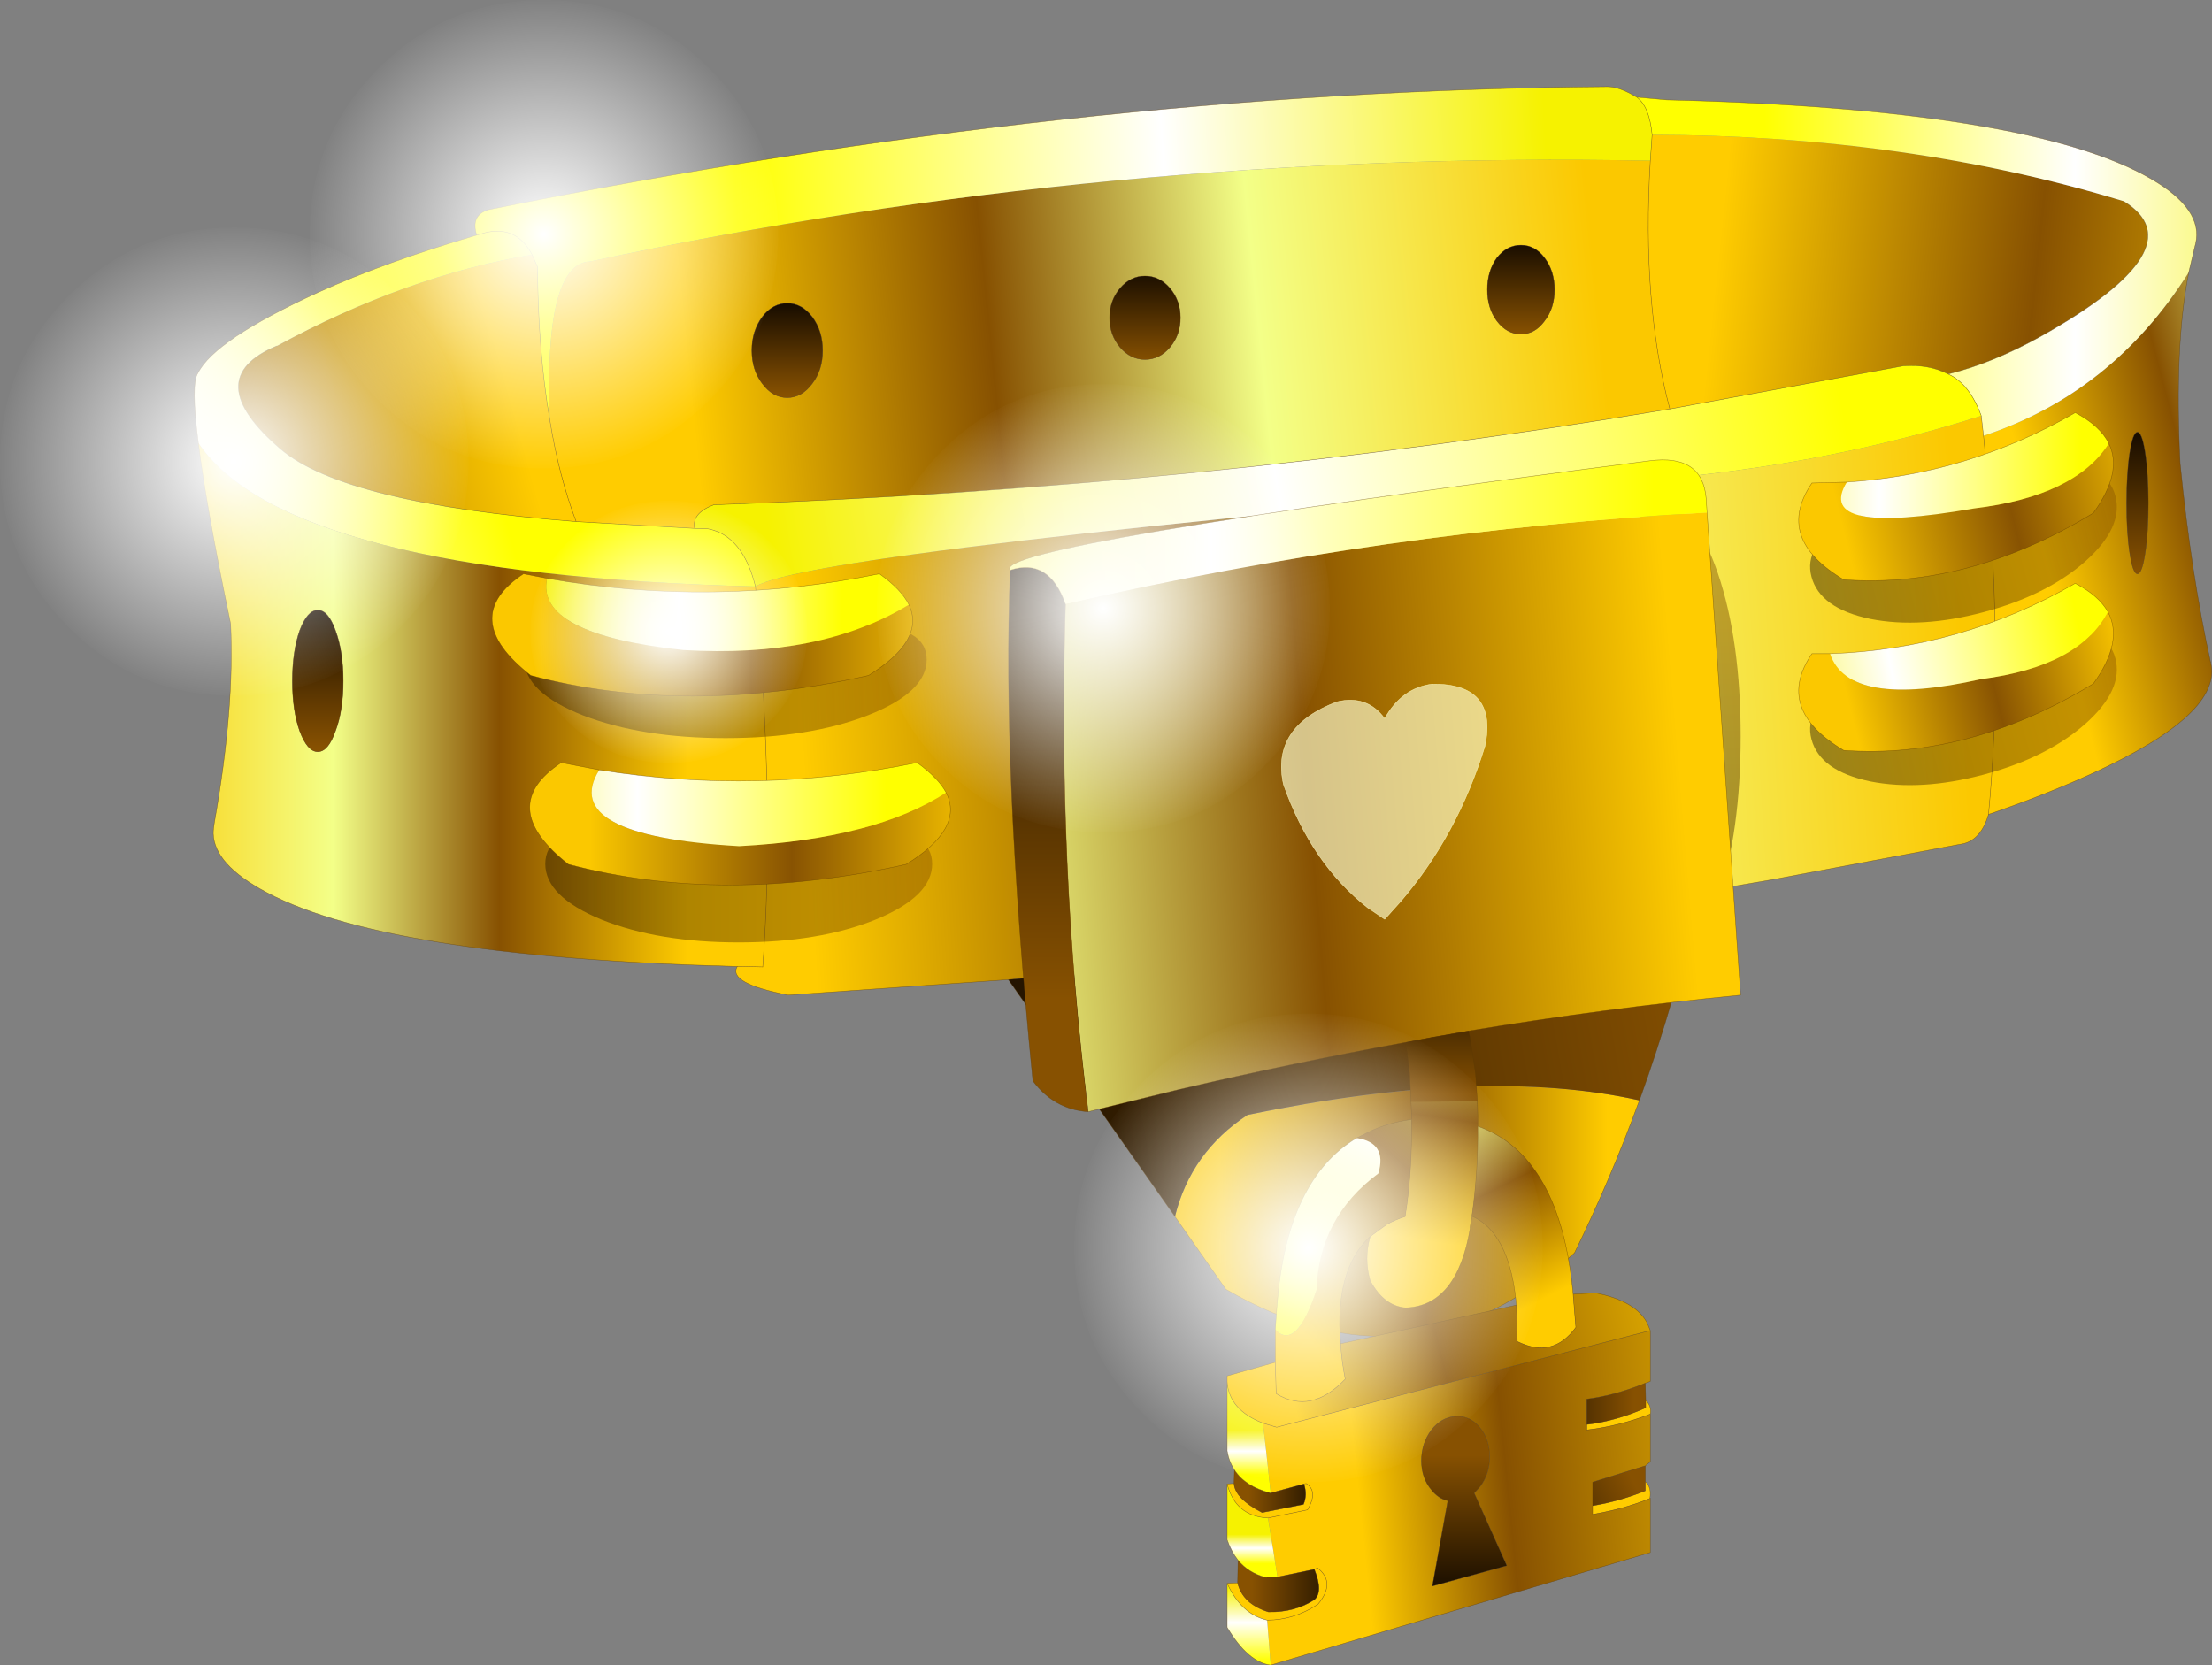 <svg viewBox="0 0 243.61 183.42" xmlns="http://www.w3.org/2000/svg" xmlns:xlink="http://www.w3.org/1999/xlink"><rect x="0" y="0" width="243.61" height="183.42" fill="#808080" stroke="none"/><g transform="translate(-179 -102.8)"><use transform="translate(200.4 112.35)" width="222.2" height="137.65" xlink:href="#a"/><use transform="matrix(0 -.988 1 0 356.6 209.29)" width="51.4" height="14.1" xlink:href="#b"/><use transform="matrix(.651 -.174 .259 .966 377.09 161.07)" width="51.4" height="14.1" xlink:href="#b"/><use transform="matrix(.829 0 0 1 239.05 192.5)" width="51.4" height="14.1" xlink:href="#b"/><use transform="matrix(.862 0 0 1 236.75 170)" width="51.4" height="14.1" xlink:href="#b"/><use transform="translate(233.2 148.25)" width="178.55" height="52" xlink:href="#c"/><use transform="matrix(.651 -.174 .259 .966 377.09 178.97)" width="51.4" height="14.1" xlink:href="#b"/><use transform="translate(290.05 153.45)" width="121.7" height="132.75" xlink:href="#d"/><use transform="matrix(.967 0 0 .957 275.56 145.11)" width="51.6" height="51.6" xlink:href="#e"/><use transform="translate(213.1 102.8)" width="51.6" height="51.6" xlink:href="#e"/><use transform="translate(297.3 214.45)" width="51.6" height="51.6" xlink:href="#e"/><use transform="translate(179 127.85)" width="51.6" height="51.6" xlink:href="#e"/><use transform="matrix(.591 0 0 .56 237.4 157.95)" width="51.6" height="51.6" xlink:href="#e"/><use transform="translate(320.1 178.15)" width="22.7" height="25.9" xlink:href="#f"/></g><defs><linearGradient id="g" x1="-819.2" x2="819.2" gradientTransform="matrix(.043 .005 -.002 .019 403.25 136.85)" gradientUnits="userSpaceOnUse"><stop stop-color="#fc0" offset="0"/><stop stop-color="#875101" offset=".494"/><stop stop-color="#fbc800" offset="1"/></linearGradient><linearGradient id="h" x1="-819.2" x2="819.2" gradientTransform="matrix(-.044 .012 -.005 -.018 199.1 156.25)" gradientUnits="userSpaceOnUse"><stop stop-color="#fc0" offset="0"/><stop stop-color="#875101" offset=".494"/><stop stop-color="#fbc800" offset="1"/></linearGradient><linearGradient id="i" x1="-819.2" x2="819.2" gradientTransform="matrix(.061 -.006 .002 .02 304.85 139.3)" gradientUnits="userSpaceOnUse"><stop stop-color="#fc0" offset="0"/><stop stop-color="#875101" offset=".333"/><stop stop-color="#f3ff88" offset=".627"/><stop stop-color="#fbc800" offset="1"/></linearGradient><linearGradient id="j" x1="-819.2" x2="819.2" gradientTransform="matrix(.078 -.006 .002 .033 331.25 180.6)" gradientUnits="userSpaceOnUse"><stop stop-color="#fc0" offset="0"/><stop stop-color="#875101" offset=".333"/><stop stop-color="#f3ff88" offset=".627"/><stop stop-color="#fbc800" offset="1"/></linearGradient><linearGradient id="k" x1="-819.2" x2="819.2" gradientTransform="matrix(.031 -.008 .008 .031 429.45 157.3)" gradientUnits="userSpaceOnUse"><stop stop-color="#fc0" offset="0"/><stop stop-color="#875101" offset=".333"/><stop stop-color="#f3ff88" offset=".627"/><stop stop-color="#fbc800" offset="1"/></linearGradient><linearGradient id="l" x1="-819.2" x2="819.2" gradientTransform="matrix(-.038 0 0 -.035 223.6 180.45)" gradientUnits="userSpaceOnUse"><stop stop-color="#fc0" offset="0"/><stop stop-color="#875101" offset=".333"/><stop stop-color="#f3ff88" offset=".627"/><stop stop-color="#fbc800" offset="1"/></linearGradient><linearGradient id="m" x1="-819.2" x2="819.2" gradientTransform="matrix(0 -.006 .005 0 265.7 141.4)" gradientUnits="userSpaceOnUse"><stop stop-color="#875101" offset="0"/><stop stop-color="#1a0e00" offset="1"/></linearGradient><linearGradient id="n" x1="-819.2" x2="819.2" gradientTransform="matrix(0 -.006 .005 0 305.1 137.8)" gradientUnits="userSpaceOnUse"><stop stop-color="#875101" offset="0"/><stop stop-color="#1a0e00" offset="1"/></linearGradient><linearGradient id="o" x1="-819.2" x2="819.2" gradientTransform="matrix(0 -.006 .004 0 346.5 134.7)" gradientUnits="userSpaceOnUse"><stop stop-color="#875101" offset="0"/><stop stop-color="#1a0e00" offset="1"/></linearGradient><linearGradient id="p" x1="-819.2" x2="819.2" gradientTransform="matrix(0 -.009 .003 0 214 177.8)" gradientUnits="userSpaceOnUse"><stop stop-color="#875101" offset="0"/><stop stop-color="#1a0e00" offset="1"/></linearGradient><linearGradient id="q" x1="-819.2" x2="819.2" gradientTransform="matrix(0 -.009 .002 0 414.4 158.2)" gradientUnits="userSpaceOnUse"><stop stop-color="#875101" offset="0"/><stop stop-color="#1a0e00" offset="1"/></linearGradient><linearGradient id="r" x1="-819.2" x2="819.2" gradientTransform="matrix(.055 -.005 .001 .017 305.65 129.25)" gradientUnits="userSpaceOnUse"><stop stop-color="#ff0" offset="0"/><stop stop-color="#fff" offset=".522"/><stop stop-color="#f6f200" offset=".988"/></linearGradient><linearGradient id="s" x1="-819.2" x2="819.2" gradientTransform="matrix(-.037 .01 -.007 -.027 202.3 159.95)" gradientUnits="userSpaceOnUse"><stop stop-color="#ff0" offset="0"/><stop stop-color="#fff" offset=".522"/><stop stop-color="#f6f200" offset=".988"/></linearGradient><linearGradient id="t" x1="-819.2" x2="819.2" gradientTransform="matrix(.04 0 0 .023 406.1 132.15)" gradientUnits="userSpaceOnUse"><stop stop-color="#ff0" offset="0"/><stop stop-color="#fff" offset=".522"/><stop stop-color="#f6f200" offset=".988"/></linearGradient><linearGradient id="u" x1="-819.2" x2="819.2" gradientTransform="matrix(-.073 .009 -.001 -.006 322.2 155.55)" gradientUnits="userSpaceOnUse"><stop stop-color="#ff0" offset="0"/><stop stop-color="#fff" offset=".522"/><stop stop-color="#f6f200" offset=".988"/></linearGradient><linearGradient id="v" x1="-819.2" x2="819.2" gradientTransform="matrix(-.026 0 0 -.017 334.7 236.25)" gradientUnits="userSpaceOnUse"><stop stop-color="#fc0" offset="0"/><stop stop-color="#875101" offset=".471"/><stop stop-color="#fbc800" offset="1"/></linearGradient><linearGradient id="w" x1="-819.2" x2="819.2" gradientTransform="matrix(.046 -.008 .003 .017 330.2 218.5)" gradientUnits="userSpaceOnUse"><stop stop-color="#241400" offset="0"/><stop stop-color="#875101" offset="1"/></linearGradient><linearGradient id="y" x1="-819.2" x2="819.2" gradientTransform="matrix(.031 0 0 -.011 0 -1.6)" gradientUnits="userSpaceOnUse"><stop stop-color="#241400" stop-opacity=".439" offset="0"/><stop stop-color="#875101" stop-opacity=".439" offset="1"/></linearGradient><linearGradient id="z" x1="-819.2" x2="819.2" gradientTransform="matrix(.027 0 0 .008 260.75 172.7)" gradientUnits="userSpaceOnUse"><stop stop-color="#fbc800" offset="0"/><stop stop-color="#885302" offset=".522"/><stop stop-color="#f4c000" offset=".988"/></linearGradient><linearGradient id="A" x1="-819.2" x2="819.2" gradientTransform="matrix(-.021 0 0 -.005 254.55 170.25)" gradientUnits="userSpaceOnUse"><stop stop-color="#ff0" offset="0"/><stop stop-color="#fff" offset=".522"/><stop stop-color="#f6f200" offset=".988"/></linearGradient><linearGradient id="B" x1="-819.2" x2="819.2" gradientTransform="matrix(.026 0 0 .008 265.25 193.5)" gradientUnits="userSpaceOnUse"><stop stop-color="#fbc800" offset="0"/><stop stop-color="#885302" offset=".522"/><stop stop-color="#f4c000" offset=".988"/></linearGradient><linearGradient id="C" x1="-819.2" x2="819.2" gradientTransform="matrix(-.032 0 0 -.006 250.35 191.4)" gradientUnits="userSpaceOnUse"><stop stop-color="#ff0" offset="0"/><stop stop-color="#fff" offset=".522"/><stop stop-color="#f6f200" offset=".988"/></linearGradient><linearGradient id="D" x1="-819.2" x2="819.2" gradientTransform="matrix(.021 -.005 .002 .008 399.3 157.45)" gradientUnits="userSpaceOnUse"><stop stop-color="#fbc800" offset="0"/><stop stop-color="#885302" offset=".522"/><stop stop-color="#f4c000" offset=".988"/></linearGradient><linearGradient id="E" x1="-819.2" x2="819.2" gradientTransform="matrix(-.026 0 0 -.007 386.9 154.05)" gradientUnits="userSpaceOnUse"><stop stop-color="#ff0" offset="0"/><stop stop-color="#fff" offset=".522"/><stop stop-color="#f6f200" offset=".988"/></linearGradient><linearGradient id="F" x1="-819.2" x2="819.2" gradientTransform="matrix(.018 -.005 .002 .008 397.45 176.65)" gradientUnits="userSpaceOnUse"><stop stop-color="#fbc800" offset="0"/><stop stop-color="#885302" offset=".522"/><stop stop-color="#f4c000" offset=".988"/></linearGradient><linearGradient id="G" x1="-819.2" x2="819.2" gradientTransform="matrix(-.024 .006 -.001 -.005 388.15 176.3)" gradientUnits="userSpaceOnUse"><stop stop-color="#ff0" offset="0"/><stop stop-color="#fff" offset=".522"/><stop stop-color="#f6f200" offset=".988"/></linearGradient><linearGradient id="H" x1="-819.2" x2="819.2" gradientTransform="matrix(-.075 .007 -.003 -.036 302.75 194.95)" gradientUnits="userSpaceOnUse"><stop stop-color="#fc0" offset="0"/><stop stop-color="#875101" offset=".333"/><stop stop-color="#f3ff88" offset=".627"/><stop stop-color="#fbc800" offset="1"/></linearGradient><linearGradient id="I" x1="-819.2" x2="819.2" gradientTransform="matrix(.002 -.025 .007 .001 337.05 218.9)" gradientUnits="userSpaceOnUse"><stop stop-color="#fc0" offset="0"/><stop stop-color="#875101" offset=".333"/><stop stop-color="#f3ff88" offset=".627"/><stop stop-color="#fbc800" offset="1"/></linearGradient><linearGradient id="J" x1="-819.2" x2="819.2" gradientTransform="matrix(-.012 -.021 .006 -.003 339.8 228.35)" gradientUnits="userSpaceOnUse"><stop stop-color="#fc0" offset="0"/><stop stop-color="#875101" offset=".333"/><stop stop-color="#f3ff88" offset=".627"/><stop stop-color="#fbc800" offset="1"/></linearGradient><linearGradient id="K" x1="-819.2" x2="819.2" gradientTransform="matrix(.025 -.03 .007 .006 342.15 224.35)" gradientUnits="userSpaceOnUse"><stop stop-color="#fc0" offset="0"/><stop stop-color="#875101" offset=".333"/><stop stop-color="#f3ff88" offset=".627"/><stop stop-color="#fbc800" offset="1"/></linearGradient><linearGradient id="L" x1="-819.2" x2="819.2" gradientTransform="matrix(.03 -.002 .002 .02 353.3 266.7)" gradientUnits="userSpaceOnUse"><stop stop-color="#fc0" offset="0"/><stop stop-color="#875101" offset=".333"/><stop stop-color="#fbc800" offset="1"/></linearGradient><linearGradient id="M" x1="-819.2" x2="819.2" gradientTransform="matrix(.03 -.008 .001 .004 345.8 249.5)" gradientUnits="userSpaceOnUse"><stop stop-color="#fc0" offset="0"/><stop stop-color="#875101" offset=".333"/><stop stop-color="#fbc800" offset="1"/></linearGradient><linearGradient id="N" x1="-819.2" x2="819.2" gradientTransform="matrix(0 -.008 .005 0 337.75 216.65)" gradientUnits="userSpaceOnUse"><stop stop-color="#875101" offset="0"/><stop stop-color="#1a0e00" offset="1"/></linearGradient><linearGradient id="O" x1="-819.2" x2="819.2" gradientTransform="matrix(0 .009 -.006 0 340.25 270.45)" gradientUnits="userSpaceOnUse"><stop stop-color="#875101" offset="0"/><stop stop-color="#1a0e00" offset="1"/></linearGradient><linearGradient id="P" x1="-819.2" x2="819.2" gradientTransform="matrix(-.007 0 0 -.003 353.25 257.45)" gradientUnits="userSpaceOnUse"><stop stop-color="#875101" offset="0"/><stop stop-color="#1a0e00" offset="1"/></linearGradient><linearGradient id="Q" x1="-819.2" x2="819.2" gradientTransform="matrix(-.009 .002 -.001 -.002 351.7 268)" gradientUnits="userSpaceOnUse"><stop stop-color="#875101" offset="0"/><stop stop-color="#1a0e00" offset="1"/></linearGradient><linearGradient id="R" x1="-819.2" x2="819.2" gradientTransform="matrix(.005 0 0 .003 320.6 267.05)" gradientUnits="userSpaceOnUse"><stop stop-color="#875101" offset="0"/><stop stop-color="#1a0e00" offset="1"/></linearGradient><linearGradient id="S" x1="-819.2" x2="819.2" gradientTransform="matrix(.006 0 0 .004 321.8 277.5)" gradientUnits="userSpaceOnUse"><stop stop-color="#875101" offset="0"/><stop stop-color="#1a0e00" offset="1"/></linearGradient><linearGradient id="T" x1="-819.2" x2="819.2" gradientTransform="matrix(0 -.029 .005 0 294.45 189.05)" gradientUnits="userSpaceOnUse"><stop stop-color="#875101" offset="0"/><stop stop-color="#1a0e00" offset="1"/></linearGradient><linearGradient id="U" x1="-819.2" x2="819.2" gradientTransform="matrix(-.057 .003 -0 -.008 314.45 162.1)" gradientUnits="userSpaceOnUse"><stop stop-color="#ff0" offset="0"/><stop stop-color="#fff" offset=".522"/><stop stop-color="#f6f200" offset=".988"/></linearGradient><linearGradient id="V" x1="-819.2" x2="819.2" gradientTransform="matrix(.01 -.024 .004 .002 328.85 228.1)" gradientUnits="userSpaceOnUse"><stop stop-color="#ff0" offset="0"/><stop stop-color="#fff" offset=".522"/><stop stop-color="#f6f200" offset=".988"/></linearGradient><linearGradient id="W" x1="-819.2" x2="819.2" gradientTransform="matrix(0 -.003 .003 0 316.55 262.75)" gradientUnits="userSpaceOnUse"><stop stop-color="#ff0" offset="0"/><stop stop-color="#fff" offset=".522"/><stop stop-color="#f6f200" offset=".988"/></linearGradient><linearGradient id="X" x1="-819.2" x2="819.2" gradientTransform="matrix(0 -.002 .003 0 316.9 273.4)" gradientUnits="userSpaceOnUse"><stop stop-color="#ff0" offset="0"/><stop stop-color="#fff" offset=".522"/><stop stop-color="#f6f200" offset=".988"/></linearGradient><linearGradient id="Y" x1="-819.2" x2="819.2" gradientTransform="matrix(0 -.005 .003 0 316.55 281.7)" gradientUnits="userSpaceOnUse"><stop stop-color="#ff0" offset="0"/><stop stop-color="#fff" offset=".522"/><stop stop-color="#f6f200" offset=".988"/></linearGradient><g id="a"><path d="M393.55 144q-2.1-1.1-4.95-.9l-25.7 4.75q-3.1-11.65-2.15-27.35l.2-2.85q28.1.05 51.9 7.3 8.35 5.1-9.1 14.9-5.3 2.95-10.2 4.15" fill="url(#g)" fill-rule="evenodd" transform="translate(-200.4 -112.35)"/><path d="m237.6 130.85.6 1.35q.05 9.3 1.35 16.85 1 6.2 2.9 11.2-25.45-2-32.5-7.95-9.15-7.8-.45-11.4 14.05-7.65 28.1-10.05" fill="url(#h)" fill-rule="evenodd" transform="translate(-200.4 -112.35)"/><path d="M362.9 147.85q-51.75 8.7-105.3 10.55-2.45.95-2.1 2.6l-13.05-.75q-1.9-5-2.9-11.2-.65-17.3 4.45-17.45 57.05-12.25 116.75-11.1-.95 15.7 2.15 27.35m-19.05-16.65q-1.05 1.45-1.05 3.5t1.05 3.45q1.1 1.45 2.65 1.45t2.6-1.45q1.1-1.4 1.1-3.45t-1.1-3.5q-1.05-1.4-2.6-1.4t-2.65 1.4m-41.5 3.35q-1.15 1.35-1.15 3.25t1.15 3.25 2.75 1.35 2.75-1.35 1.15-3.25-1.15-3.25-2.75-1.35-2.75 1.35m-39.4 3.15q-1.15 1.55-1.15 3.7t1.15 3.65q1.15 1.55 2.75 1.55t2.75-1.55q1.15-1.5 1.15-3.65t-1.15-3.7q-1.15-1.5-2.75-1.5t-2.75 1.5" fill="url(#i)" fill-rule="evenodd" transform="translate(-200.4 -112.35)"/><path d="M262.2 167.4q6.5-3.95 103.7-12.25 16.4-1.8 31.3-6.55l.25 2.2q2.3 23.2.55 41.7-.9 3.05-3.2 3.3l-20.7 3.9-7.9 1.35q-34.55 5.8-69 9l-7.15.65-24.25 1.7q-6.7-1.3-5.6-3.15h.6l2.2.05q1.35-17.85-.8-41.9" fill="url(#j)" fill-rule="evenodd" transform="translate(-200.4 -112.35)"/><path d="M398 192.5q1.75-18.5-.55-41.7 14.2-4.7 22.6-18-1.6 8.1-.95 21.05 1.2 12.1 3.35 21.9 1.45 5.65-13.15 12.3-5.05 2.3-11.3 4.45m17.6-34.3q0-3.25-.35-5.55-.35-2.25-.85-2.25t-.85 2.25q-.35 2.3-.35 5.55t.35 5.5q.35 2.3.85 2.3t.85-2.3q.35-2.25.35-5.5" fill="url(#k)" fill-rule="evenodd" transform="translate(-200.4 -112.35)"/><path d="M260.2 209.25q-39.55-1.05-52.65-8.6-5.3-3.05-5.05-6.45l.1-.75q2.25-12.65 1.8-21.95-2.7-12.95-3.55-19.9 9.8 14.45 61.35 15.8 2.15 24.05.8 41.9l-2.2-.05h-.6M214 170q-1.15 0-2 2.25-.8 2.3-.8 5.55t.8 5.5q.85 2.3 2 2.3t1.95-2.3q.85-2.25.85-5.5t-.85-5.55q-.8-2.25-1.95-2.25" fill="url(#l)" fill-rule="evenodd" transform="translate(-200.4 -112.35)"/><path d="M262.95 137.7q1.15-1.5 2.75-1.5t2.75 1.5q1.15 1.55 1.15 3.7t-1.15 3.65q-1.15 1.55-2.75 1.55t-2.75-1.55q-1.15-1.5-1.15-3.65t1.15-3.7" fill="url(#m)" fill-rule="evenodd" transform="translate(-200.4 -112.35)"/><path d="M302.35 134.55q1.15-1.35 2.75-1.35t2.75 1.35 1.15 3.25-1.15 3.25-2.75 1.35-2.75-1.35-1.15-3.25 1.15-3.25" fill="url(#n)" fill-rule="evenodd" transform="translate(-200.4 -112.35)"/><path d="M343.85 131.2q1.1-1.4 2.65-1.4t2.6 1.4q1.1 1.45 1.1 3.5t-1.1 3.45q-1.05 1.45-2.6 1.45t-2.65-1.45q-1.05-1.4-1.05-3.45t1.05-3.5" fill="url(#o)" fill-rule="evenodd" transform="translate(-200.4 -112.35)"/><path d="M214 170q1.15 0 1.95 2.25.85 2.3.85 5.55t-.85 5.5q-.8 2.3-1.95 2.3t-2-2.3q-.8-2.25-.8-5.5t.8-5.55q.85-2.25 2-2.25" fill="url(#p)" fill-rule="evenodd" transform="translate(-200.4 -112.35)"/><path d="M415.6 158.2q0 3.25-.35 5.5-.35 2.3-.85 2.3t-.85-2.3q-.35-2.25-.35-5.5t.35-5.55q.35-2.25.85-2.25t.85 2.25q.35 2.3.35 5.55" fill="url(#q)" fill-rule="evenodd" transform="translate(-200.4 -112.35)"/><path d="m360.95 117.65-.2 2.85q-59.7-1.15-116.75 11.1-5.1.15-4.45 17.45-1.3-7.55-1.35-16.85l-.6-1.35q-1.75-3.3-5.25-2.4l-.15.05-.7.2q-.7-2.2 1.3-2.8 64.65-13.1 123.25-13.55 1.3 0 3.2 1.15 1.4 1 1.7 4.15" fill="url(#r)" fill-rule="evenodd" transform="translate(-200.4 -112.35)"/><path d="m255.5 161 1.5.05q3.8.75 5.2 6.35-51.55-1.35-61.35-15.8-.85-6.55-.05-7.7 1.8-3.65 13.25-8.9 7.4-3.35 17.45-6.3l.7-.2.15-.05q3.5-.9 5.25 2.4-14.05 2.4-28.1 10.05-8.7 3.6.45 11.4 7.05 5.95 32.5 7.95l13.05.75" fill="url(#s)" fill-rule="evenodd" transform="translate(-200.4 -112.35)"/><path d="M397.2 148.6q-1.3-3.55-3.65-4.6 4.9-1.2 10.2-4.15 17.45-9.8 9.1-14.9-23.8-7.25-51.9-7.3-.3-3.15-1.7-4.15l3.3.3q40.1 1 53.35 8.7 5.8 3.35 4.9 7.15l-.1.4-.65 2.75q-8.4 13.3-22.6 18l-.25-2.2" fill="url(#t)" fill-rule="evenodd" transform="translate(-200.4 -112.35)"/><path d="m362.9 147.85 25.7-4.75q2.85-.2 4.95.9 2.35 1.05 3.65 4.6-14.9 4.75-31.3 6.55-97.2 8.3-103.7 12.25-1.4-5.6-5.2-6.35l-1.5-.05q-.35-1.65 2.1-2.6 53.55-1.85 105.3-10.55" fill="url(#u)" fill-rule="evenodd" transform="translate(-200.4 -112.35)"/><path d="M359.55 224q-3.2 8.75-7.15 16.8-17.6 16.1-38.4 4l-5.6-8q1.75-7.1 8-11.2 26.15-5.4 43.15-1.6" fill="url(#v)" fill-rule="evenodd" transform="translate(-200.4 -112.35)"/><path d="M366.2 201.05q-2.7 12-6.65 22.95-17-3.8-43.15 1.6-6.25 4.1-8 11.2l-18.35-26.1 7.15-.65q34.45-3.2 69-9" fill="url(#w)" fill-rule="evenodd" transform="translate(-200.4 -112.35)"/><path d="M193.15 31.65q-2.1-1.1-4.95-.9l-25.7 4.75q-51.75 8.7-105.3 10.55-2.45.95-2.1 2.6l1.5.05q3.8.75 5.2 6.35 2.15 24.05.8 41.9m134.2-60.7q-1.3-3.55-3.65-4.6 4.9-1.2 10.2-4.15 17.45-9.8 9.1-14.9m-51.9-7.3-.2 2.85q-.95 15.7 2.15 27.35m57.15-15.05.65-2.75.1-.4q.9-3.8-4.9-7.15-13.25-7.7-53.35-8.7l-3.3-.3q1.4 1 1.7 4.15m-1.7-4.15Q156.95 0 155.65 0 97.05.45 32.4 13.55q-2 .6-1.3 2.8l.7-.2.15-.05q3.5-.9 5.25 2.4l.6 1.35q.05 9.3 1.35 16.85 1 6.2 2.9 11.2l13.05.75m88.35-29.8q1.1-1.4 2.65-1.4t2.6 1.4q1.1 1.45 1.1 3.5t-1.1 3.45q-1.05 1.45-2.6 1.45t-2.65-1.45q-1.05-1.4-1.05-3.45t1.05-3.5m54.15 61.3q-.9 3.05-3.2 3.3l-20.7 3.9-7.9 1.35q-2.7 12-6.65 22.95-3.2 8.75-7.15 16.8-17.6 16.1-38.4 4l-5.6-8-18.35-26.1-24.25 1.7q-6.7-1.3-5.6-3.15M2.1 81.85l.1-.75Q4.45 68.45 4 59.15 1.3 46.2.45 39.25-.4 32.7.4 31.55q1.8-3.65 13.25-8.9 7.4-3.35 17.45-6.3m165.95 22.1q2.3 23.2.55 41.7m24.45-16.75q-2.15-9.8-3.35-21.9-.65-12.95.95-21.05m-22.6 18-.25-2.2m18.4 9.6q0 3.25-.35 5.5-.35 2.3-.85 2.3t-.85-2.3q-.35-2.25-.35-5.5t.35-5.55q.35-2.25.85-2.25t.85 2.25q.35 2.3.35 5.55M13.6 57.65q1.15 0 1.95 2.25.85 2.3.85 5.55t-.85 5.5q-.8 2.3-1.95 2.3t-2-2.3q-.8-2.25-.8-5.5t.8-5.55q.85-2.25 2-2.25m28.45-9.75q-25.45-2-32.5-7.95-9.15-7.8-.45-11.4m92.85-6.35q1.15-1.35 2.75-1.35t2.75 1.35 1.15 3.25-1.15 3.25-2.75 1.35-2.75-1.35-1.15-3.25 1.15-3.25m-39.4 3.15q1.15-1.5 2.75-1.5t2.75 1.5q1.15 1.55 1.15 3.7t-1.15 3.65q-1.15 1.55-2.75 1.55t-2.75-1.55q-1.15-1.5-1.15-3.65t1.15-3.7m27.1 73 7.15-.65q34.45-3.2 69-9" fill="none" stroke="#5c3701" stroke-linecap="round" stroke-linejoin="round" stroke-opacity=".58" stroke-width=".05"/><path d="M59.8 96.9q-39.55-1.05-52.65-8.6-5.3-3.05-5.05-6.45m195.5-1.7q6.25-2.15 11.3-4.45 14.6-6.65 13.15-12.3M62.6 96.95l-2.2-.05h-.6" fill="none" stroke="#5c3701" stroke-linecap="round" stroke-linejoin="round" stroke-opacity=".58" stroke-width=".05"/></g><g id="c"><path d="M279.1 169.4q1.85 3.9-4.45 7.8-20.1 4.55-37.2 0-8.1-6.35-.8-11.2l2.6.5q-1.35 6.15 15 7.9 15.15.9 24.85-5" fill="url(#z)" fill-rule="evenodd" transform="translate(-233.2 -148.25)"/><path d="M239.25 166.5q18.3 3.25 36.6-.5 2.4 1.7 3.25 3.4-9.7 5.9-24.85 5-16.35-1.75-15-7.9" fill="url(#A)" fill-rule="evenodd" transform="translate(-233.2 -148.25)"/><path d="M45.9 21.15q1.85 3.9-4.45 7.8-20.1 4.55-37.2 0-8.1-6.35-.8-11.2l2.6.5q18.3 3.25 36.6-.5 2.4 1.7 3.25 3.4z" fill="none" stroke="#5c3701" stroke-linecap="round" stroke-linejoin="round" stroke-opacity=".58" stroke-width=".05"/><path d="M245 187.6q-4.55 7.25 15.4 8.4 14.95-.8 22.8-5.9 2 3.95-4.4 7.9-20.1 4.55-37.2 0-8.1-6.35-.8-11.2l4.2.8" fill="url(#B)" fill-rule="evenodd" transform="translate(-233.2 -148.25)"/><path d="M283.2 190.1q-7.85 5.1-22.8 5.9-19.95-1.15-15.4-8.4 17.5 2.8 35-.8 2.3 1.65 3.2 3.3" fill="url(#C)" fill-rule="evenodd" transform="translate(-233.2 -148.25)"/><path d="M50 41.85q-.9-1.65-3.2-3.3-17.5 3.6-35 .8l-4.2-.8q-7.3 4.85.8 11.2 17.1 4.55 37.2 0 6.4-3.95 4.4-7.9z" fill="none" stroke="#5c3701" stroke-linecap="round" stroke-linejoin="round" stroke-opacity=".58" stroke-width=".05"/><path d="M382.4 155.9q-3.7 6 14 2.9 11.15-1.35 14.85-7.15 1.55 3.15-1.7 7.65-13.7 8.35-27.5 7.35-7.65-4.55-3.5-10.65l3.85-.1" fill="url(#D)" fill-rule="evenodd" transform="translate(-233.2 -148.25)"/><path d="M411.25 151.65q-3.7 5.8-14.85 7.15-17.7 3.1-14-2.9 13.35-.85 25.15-7.65 2.75 1.45 3.7 3.4" fill="url(#E)" fill-rule="evenodd" transform="translate(-233.2 -148.25)"/><path d="M178.05 3.4q-.95-1.95-3.7-3.4-11.8 6.8-25.15 7.65l-3.85.1q-4.15 6.1 3.5 10.65 13.8 1 27.5-7.35 3.25-4.5 1.7-7.65z" fill="none" stroke="#5c3701" stroke-linecap="round" stroke-linejoin="round" stroke-opacity=".58" stroke-width=".05"/></g><g id="d"><path d="M380.55 174.8q2.05 6.1 16.65 2.8 10.8-1.4 13.95-7.4 1.75 3.25-1.6 7.9-13.7 8.35-27.5 7.35-7.65-4.55-3.5-10.65h2" fill="url(#F)" fill-rule="evenodd" transform="translate(-290.05 -153.45)"/><path d="M411.15 170.2q-3.15 6-13.95 7.4-14.6 3.3-16.65-2.8 14.4-.5 27-7.75 2.6 1.35 3.6 3.15" fill="url(#G)" fill-rule="evenodd" transform="translate(-290.05 -153.45)"/><path d="M121.1 16.75q-1-1.8-3.6-3.15-12.6 7.25-27 7.75h-2Q84.35 27.45 92 32q13.8 1 27.5-7.35 3.35-4.65 1.6-7.9z" fill="none" stroke="#5c3701" stroke-linecap="round" stroke-linejoin="round" stroke-opacity=".58" stroke-width=".05"/><path d="M360.25 257.05q.65.6.5 1.5-3.5 1.35-7 1.75v-.6q3.3-.4 6.5-1.85v-.8m-.05 8.95q.7.55.5 1.85-2.8 1.15-6.3 1.75v-.95q2.95-.5 5.8-1.65v-1m-46.05 11.2 1.15-.05q.55 2.3 3.4 3.2 2.9.05 5.05-1.35 1-.85 0-3.35l.35-.15q2.05 1.6.05 4-2.65 1.75-5.6 1.75-2.85-.65-4.4-4.05m0-10.95.75-.05q.1 1.65 3.1 3.2l4.55-.9q.45-1.05.05-2.25l.25-.05q1.35.85.15 2.9l-4.35.9q-3.6-.2-4.5-3.75" fill="#fc0" fill-rule="evenodd" transform="translate(-290.05 -153.45)"/><path d="m367 159.25 3.7 53.15q-14.8 1.45-29.95 3.95l-4 .7-2.9.55q-12.4 2.25-25 5.2l-10 2.45q-3.4-27.05-2.5-55.9 35.3-8.15 70.65-10.1" fill="url(#H)" fill-rule="evenodd" transform="translate(-290.05 -153.45)"/><path d="m341.7 224.1.05 1.6v1.15q.05 5.05-.65 9.9l-.2 1.2v.2q-1.45 8.5-7.1 8.7-2.4-.2-3.9-3-.7-2.4 0-4.85l1.85-1.35q.9-.5 2-.85.8-4.95.7-10.7v-.8l-.05-1.15 7.3-.05" fill="url(#I)" fill-rule="evenodd" transform="translate(-290.05 -153.45)"/><path d="M341.75 226.85q4.55 1.6 7.2 6.3 2.6 4.6 3.3 12.2l.3 3.65q-2.55 3.5-6.45 1.55l-.05-2.7-.05-1.3q-.5-5.7-2.85-8.3-.9-1-2.05-1.5.7-4.85.65-9.9" fill="url(#J)" fill-rule="evenodd" transform="translate(-290.05 -153.45)"/><path d="M319.45 252.85v-3.6q2.3 2.4 4.55-4.4.25-7.95 6.8-12.8 1-3.4-2.4-3.9l1.3-.65q2.15-1.05 4.75-1.4.1 5.75-.7 10.7-1.1.35-2 .85L329.9 239q-2.9 2.65-3.3 7.85-.15 1.8.05 3.95.1 1.85.5 3.9-3.75 3.95-7.6 1.6l-.1-3.45" fill="url(#K)" fill-rule="evenodd" transform="translate(-290.05 -153.45)"/><path d="M360.75 249.35v5.6l-.55.2q-3.3 1.35-6.45 1.75v3.4q3.5-.4 7-1.75v5.25l-.55.45-5.8 1.8v3.55q3.5-.6 6.3-1.75h.05v5.95l-41.8 12.4-.4-4.95q2.95 0 5.6-1.75 2-2.4-.05-4l-.35.15-4.05.85-1.05-6.5 4.35-.9q1.2-2.05-.15-2.9l-.25.05-3.65 1-.85-7.7 1.5.45 41.15-10.65m-25.2 14.35q0 1.9 1.1 3.2.75.95 1.8 1.2l-1.7 9.4 8.2-2.25-3.6-8 .6-.65q1.1-1.4 1.1-3.35t-1.1-3.25-2.65-1.2-2.65 1.5q-1.1 1.45-1.1 3.4" fill="url(#L)" fill-rule="evenodd" transform="translate(-290.05 -153.45)"/><path d="m352.25 245.35 2.45-.15q4.5.9 5.75 3.4l.3.75L319.6 260l-1.5-.45q-3.75-1.45-3.95-4.55v-.65l5.3-1.5.1 3.45q3.85 2.35 7.6-1.6-.4-2.05-.5-3.9l19.35-4.25.05 1.3.05 2.7q3.9 1.95 6.45-1.55l-.3-3.65" fill="url(#M)" fill-rule="evenodd" transform="translate(-290.05 -153.45)"/><path d="m340.75 216.35.15.7.6 4 .2 3.05-7.3.05-.15-3.1-.4-3.45 2.9-.55 4-.7" fill="url(#N)" fill-rule="evenodd" transform="translate(-290.05 -153.45)"/><path d="M335.55 263.7q0-1.95 1.1-3.4 1.1-1.4 2.65-1.5t2.65 1.2 1.1 3.25-1.1 3.35l-.6.65 3.6 8-8.2 2.25 1.7-9.4q-1.05-.25-1.8-1.2-1.1-1.3-1.1-3.2" fill="url(#O)" fill-rule="evenodd" transform="translate(-290.05 -153.45)"/><path d="m360.2 255.15.05 1.9v.8q-3.2 1.45-6.5 1.85v-2.8q3.15-.4 6.45-1.75" fill="url(#P)" fill-rule="evenodd" transform="translate(-290.05 -153.45)"/><path d="M360.2 264.25V267q-2.85 1.15-5.8 1.65v-2.6l5.8-1.8" fill="url(#Q)" fill-rule="evenodd" transform="translate(-290.05 -153.45)"/><path d="m314.9 266.2.05-1.5q1.2 1.85 4 2.55l3.65-1q.4 1.2-.05 2.25l-4.55.9q-3-1.55-3.1-3.2" fill="url(#R)" fill-rule="evenodd" transform="translate(-290.05 -153.45)"/><path d="m315.3 277.15.05-2.5q1.15 1.4 3.05 1.9l1.3-.05 4.05-.85q1 2.5 0 3.35-2.15 1.4-5.05 1.35-2.85-.9-3.4-3.2" fill="url(#S)" fill-rule="evenodd" transform="translate(-290.05 -153.45)"/><path d="M298.85 225.25q-3.75-.25-6.1-3.4-3.4-34.35-2.5-56.25 4.3-1.4 6.1 3.75-.9 28.85 2.5 55.9" fill="url(#T)" fill-rule="evenodd" transform="translate(-290.05 -153.45)"/><path d="M290.25 165.6q-2.3-2.65 70.45-12.05 5.8-.75 6.2 4.15l.1 1.55q-35.35 1.95-70.65 10.1-1.8-5.15-6.1-3.75" fill="url(#U)" fill-rule="evenodd" transform="translate(-290.05 -153.45)"/><path d="m319.45 249.25.2-2.8q1.1-13.75 8.75-18.3 3.4.5 2.4 3.9-6.55 4.85-6.8 12.8-2.25 6.8-4.55 4.4" fill="url(#V)" fill-rule="evenodd" transform="translate(-290.05 -153.45)"/><path d="M314.95 264.7q-.6-.9-.8-2.1V255q.2 3.1 3.95 4.55l.85 7.7q-2.8-.7-4-2.55" fill="url(#W)" fill-rule="evenodd" transform="translate(-290.05 -153.45)"/><path d="M315.35 274.65q-.75-.95-1.2-2.25v-6.15q.9 3.55 4.5 3.75l1.05 6.5-1.3.05q-1.9-.5-3.05-1.9" fill="url(#X)" fill-rule="evenodd" transform="translate(-290.05 -153.45)"/><path d="M318.95 286.2q-2.5-.3-4.8-4.15v-4.85q1.55 3.4 4.4 4.05l.4 4.95" fill="url(#Y)" fill-rule="evenodd" transform="translate(-290.05 -153.45)"/><path d="M.2 12.15Q-2.1 9.5 70.65.1q5.8-.75 6.2 4.15l.1 1.55 3.7 53.15Q65.85 60.4 50.7 62.9l.15.7.6 4 .2 3.05.05 1.6v1.15q4.55 1.6 7.2 6.3 2.6 4.6 3.3 12.2l2.45-.15q4.5.9 5.75 3.4l.3.75v5.6l-.55.2.05 1.9q.65.6.5 1.5v5.25l-.55.45v1.75q.7.55.5 1.85l.05-.05v6l-41.8 12.4q-2.5-.3-4.8-4.15v-4.85l1.15-.05.05-2.5q-.75-.95-1.2-2.25v-6.15l.75-.05.05-1.5q-.6-.9-.8-2.1v-8.25l5.3-1.5v-3.6l.2-2.8q1.1-13.75 8.75-18.3l1.3-.65q2.15-1.05 4.75-1.4v-.8l-.05-1.15-.15-3.1-.4-3.45q-12.4 2.25-25 5.2l-10 2.45q-3.75-.25-6.1-3.4Q-.7 34.05.2 12.15q4.3-1.4 6.1 3.75-.9 28.85 2.5 55.9m41.9-8.9-4 .7-2.9.55m7.25 19.15-.2 1.2v.2q-1.45 8.5-7.1 8.7-2.4-.2-3.9-3-.7-2.4 0-4.85-2.9 2.65-3.3 7.85-.15 1.8.05 3.95l19.35-4.25q-.5-5.7-2.85-8.3-.9-1-2.05-1.5.7-4.85.65-9.9M39.85 85.55l1.85-1.35q.9-.5 2-.85.8-4.95.7-10.7m25.8 30.95v.8q-3.2 1.45-6.5 1.85v.6q3.5-.4 7-1.75m-14.75-12 .05 1.3.05 2.7q3.9 1.95 6.45-1.55l-.3-3.65m7.95 9.8q-3.3 1.35-6.45 1.75v2.8m.65 8.95v.95q3.5-.6 6.3-1.75m-.5-3.6-5.8 1.8v2.6q2.95-.5 5.8-1.65v-1M29.4 99.4l.1 3.45q3.85 2.35 7.6-1.6-.4-2.05-.5-3.9m8.9 12.9q0-1.95 1.1-3.4 1.1-1.4 2.65-1.5t2.65 1.2 1.1 3.25-1.1 3.35l-.6.65 3.6 8-8.2 2.25 1.7-9.4q-1.05-.25-1.8-1.2-1.1-1.3-1.1-3.2M33.7 122.2l.35-.15q2.05 1.6.05 4-2.65 1.75-5.6 1.75-2.85-.65-4.4-4.05m0-22.2q.2 3.1 3.95 4.55l1.5.45L70.7 95.9m-38.15 16.9q.4 1.2-.05 2.25l-4.55.9q-3-1.55-3.1-3.2m-.75.05q.9 3.55 4.5 3.75l4.35-.9q1.2-2.05-.15-2.9l-.25.05-3.65 1q-2.8-.7-4-2.55m4.75 11.8 4.05-.85q1 2.5 0 3.35-2.15 1.4-5.05 1.35-2.85-.9-3.4-3.2m.05-2.5q1.15 1.4 3.05 1.9l1.3-.05" fill="none" stroke="#5c3701" stroke-linecap="round" stroke-linejoin="round" stroke-opacity=".58" stroke-width=".05"/></g><g id="f"><path d="M342.55 184.95q-3.05 9.9-9.3 17.15l-1.75 1.95-1.85-1.25q-6.25-4.9-9.3-13.6-1.4-6.35 5.9-9.1 3.3-.8 5.25 1.85 1.85-3.35 5.2-3.8 7.25-.1 5.85 6.8" fill="#fefed0" fill-opacity=".659" fill-rule="evenodd" transform="translate(-320.1 -178.15)"/><path d="M22.45 6.8q-3.05 9.9-9.3 17.15L11.4 25.9l-1.85-1.25q-6.25-4.9-9.3-13.6-1.4-6.35 5.9-9.1 3.3-.8 5.25 1.85Q13.25.45 16.6 0q7.25-.1 5.85 6.8z" fill="none" stroke="#fefec7" stroke-linecap="round" stroke-linejoin="round" stroke-opacity=".839" stroke-width=".05"/></g><path d="M-18.15-6.4q7.5-1.25 18.15-.15l18.2 1.2q7.5.15 7.5 3.75t-7.55 6.15Q10.65 7.05 0 7.05t-18.2-2.5Q-25.7 2-25.7-1.6q0-3.55 7.55-4.8" fill="url(#y)" fill-rule="evenodd" transform="translate(25.7 7.05)" id="x"/><path d="M0-25.8q10.7 0 18.25 7.55T25.8 0t-7.55 18.25T0 25.8t-18.25-7.55T-25.8 0t7.55-18.25T0-25.8" fill="url(#aa)" fill-rule="evenodd" transform="translate(25.8 25.8)" id="Z"/><use width="51.4" height="14.1" xlink:href="#x" id="b"/><use width="51.6" height="51.6" xlink:href="#Z" id="e"/><radialGradient id="aa" cx="0" cy="0" r="819.2" gradientTransform="scale(.032)" gradientUnits="userSpaceOnUse"><stop stop-color="#fff" offset="0"/><stop stop-color="#fff" stop-opacity="0" offset="1"/></radialGradient></defs></svg>